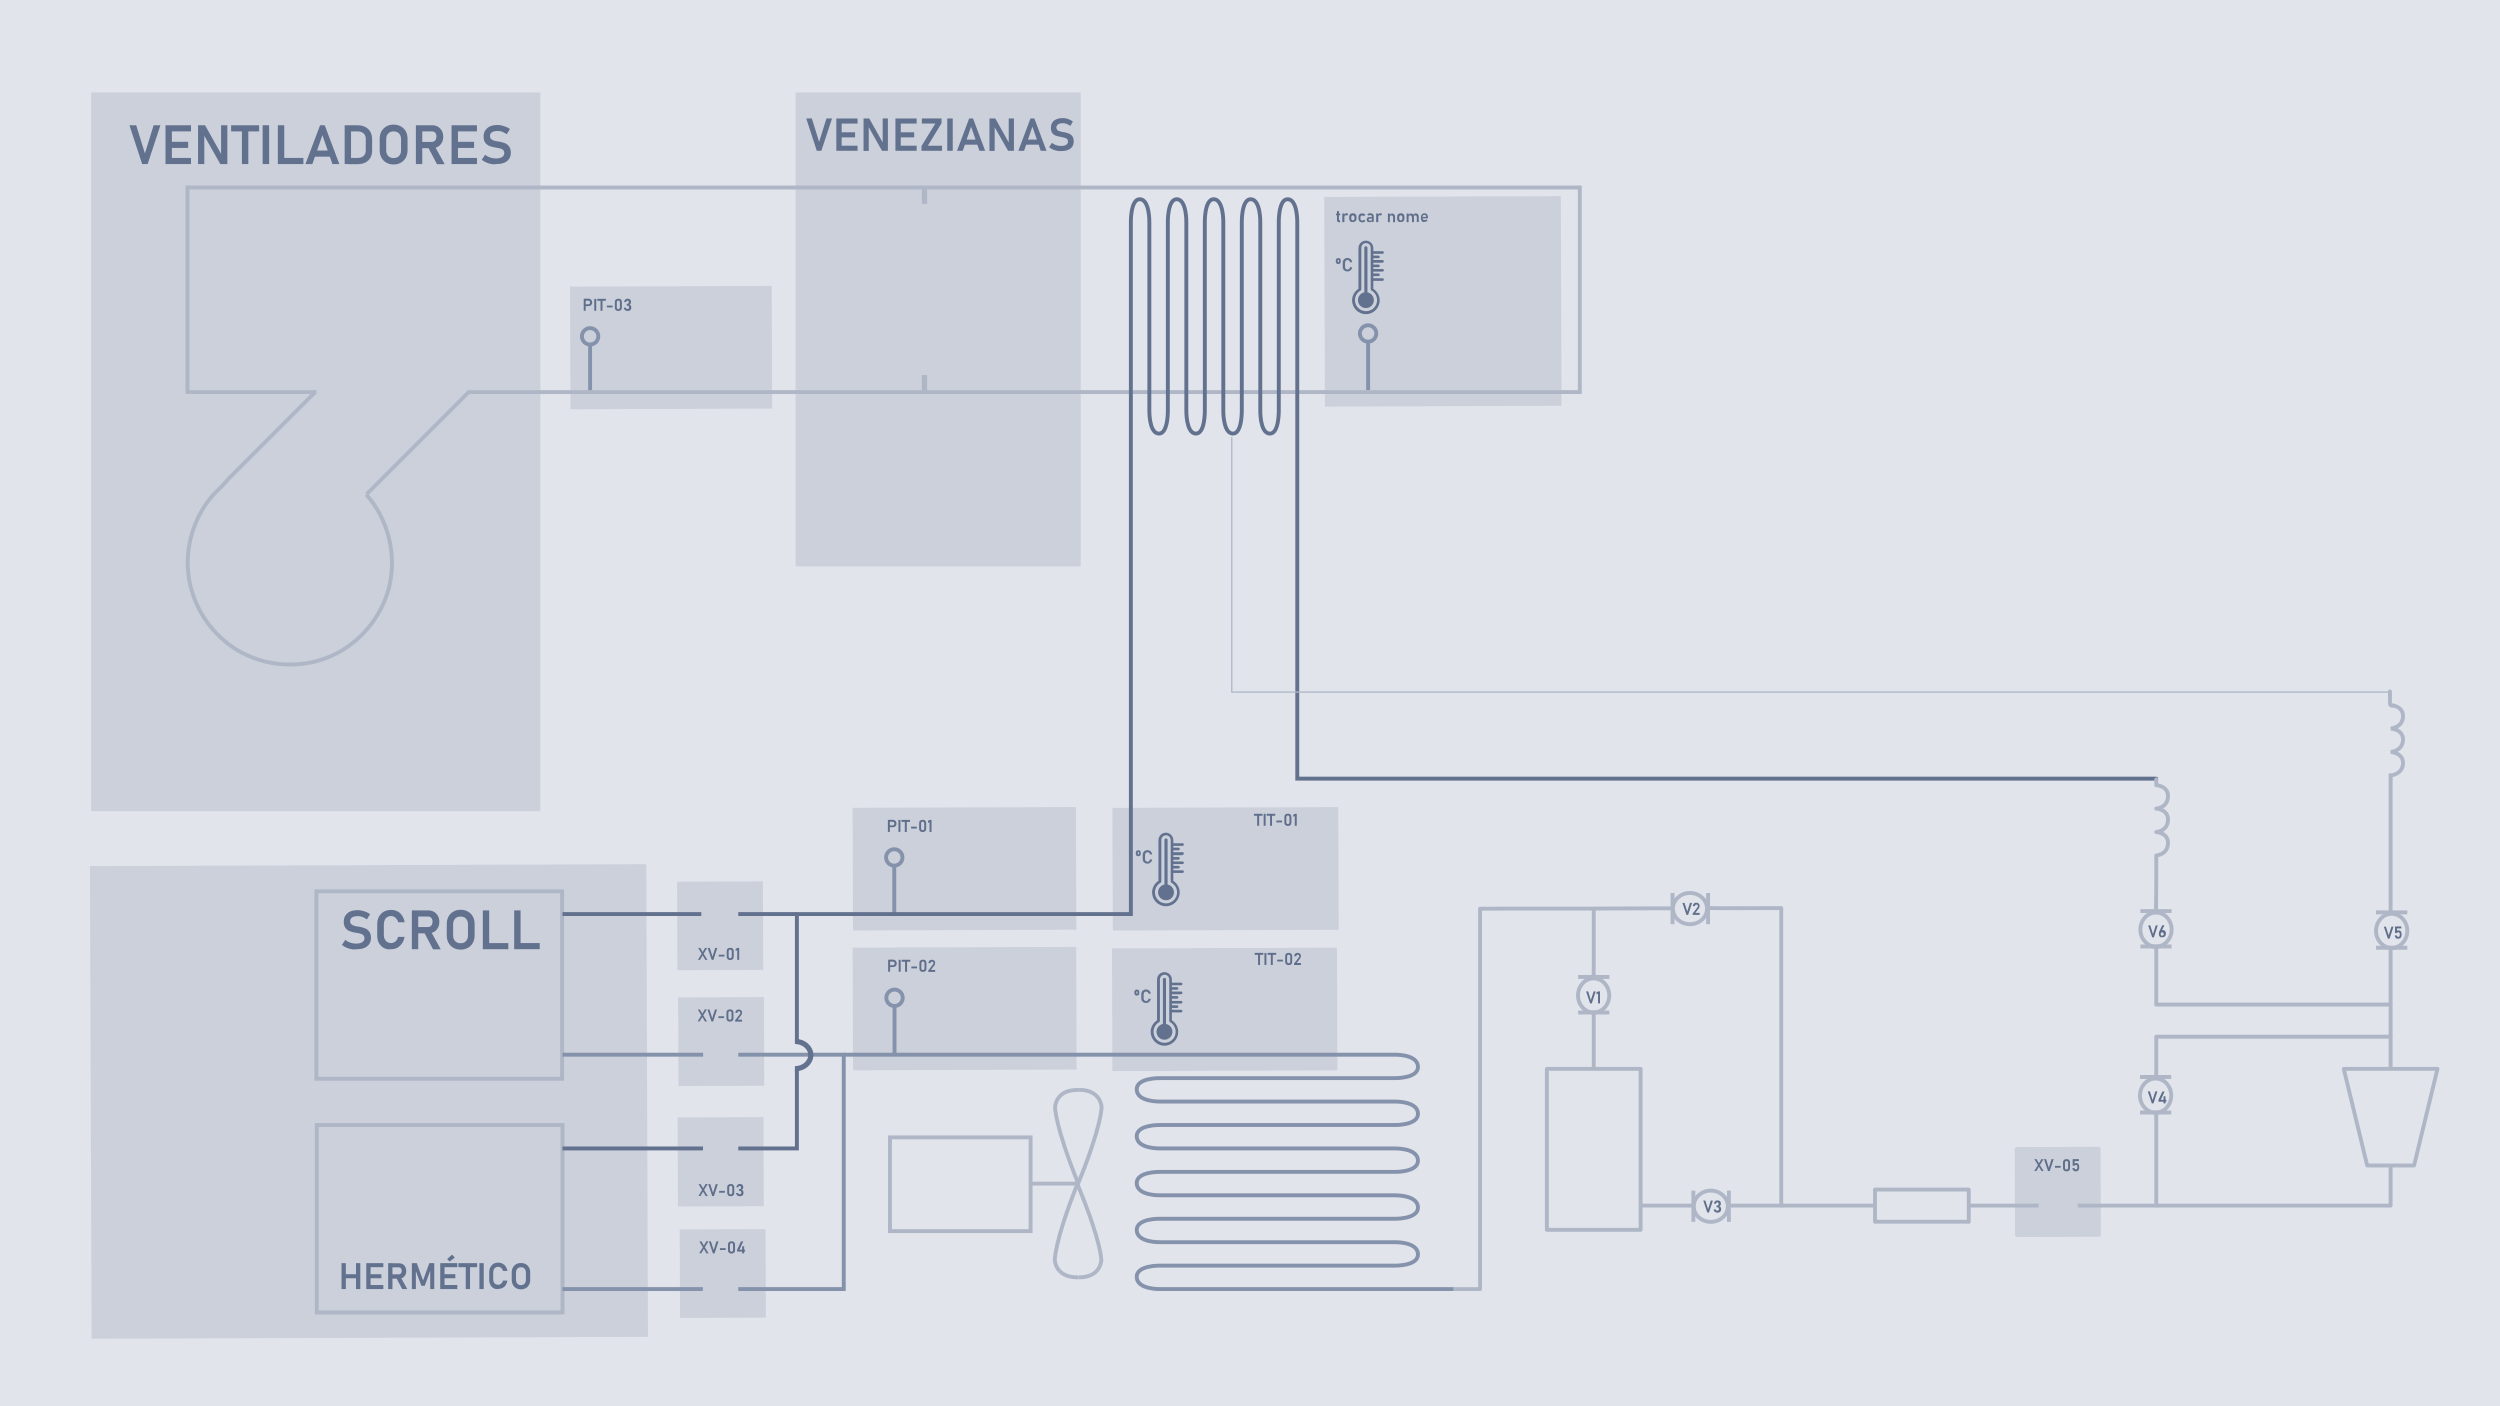 <?xml version="1.0" encoding="utf-8"?>
<!-- Generator: Adobe Illustrator 27.1.1, SVG Export Plug-In . SVG Version: 6.00 Build 0)  -->
<svg version="1.1" xmlns="http://www.w3.org/2000/svg" xmlns:xlink="http://www.w3.org/1999/xlink" x="0px" y="0px"
	 viewBox="0 0 1920 1080" style="enable-background:new 0 0 1920 1080;" xml:space="preserve">
<style type="text/css">
	.st0{fill:#E1E4EB;stroke:#E1E4EB;stroke-width:3;stroke-miterlimit:10;}
	.st1{fill:#CBD0DB;stroke:#CBD0DB;stroke-width:3;stroke-linejoin:round;stroke-miterlimit:10;}
	.st2{fill:#5F6E8A;}
	.st3{fill:#CBD0DB;stroke:#CBD0DB;stroke-width:3;stroke-miterlimit:10;}
	.st4{fill:none;stroke:#AFB7C7;stroke-width:3;stroke-miterlimit:10;}
	.st5{fill:#62718E;}
	.st6{fill:none;stroke:#8592AB;stroke-width:3;stroke-miterlimit:10;}
	.st7{fill:none;stroke:#AFB7C7;stroke-width:3;stroke-linejoin:round;stroke-miterlimit:10;}
	.st8{fill:none;stroke:#AFB7C7;stroke-width:4;stroke-miterlimit:10;}
	.st9{fill:none;stroke:#62718E;stroke-width:4;stroke-miterlimit:10;}
	.st10{fill:none;stroke:#62718E;stroke-width:3;stroke-linecap:round;stroke-miterlimit:10;}
	.st11{fill:none;stroke:#62718E;stroke-width:3;stroke-miterlimit:10;}
	.st12{fill:none;stroke:#AFB7C7;stroke-width:3;stroke-linecap:round;stroke-miterlimit:10;}
	.st13{fill:none;stroke:#AFB7C7;stroke-linecap:round;stroke-miterlimit:10;}
	.st14{fill:none;stroke:#AFB7C7;stroke-width:3;stroke-linecap:round;stroke-linejoin:round;stroke-miterlimit:10;}
</style>
<g id="Camada_1">
	<rect x="-0.5" y="-0.5" class="st0" width="1920" height="1080"/>
</g>
<g id="área_valves">
	
		<rect x="1547.3" y="884" transform="matrix(3.474497e-03 1 -1 3.474497e-03 2490.331 -668.135)" class="st1" width="66.1" height="62.9"/>
	<g>
		<g>
			<path class="st2" d="M1565.6,894l2.2-3.8h1.6l-3.1,5.1l-2.4,4.1h-1.6L1565.6,894z M1565.6,895.5l-0.2-0.3l-3-5h1.6l2.1,3.6
				l0.2,0.4l3.2,5.2h-1.6L1565.6,895.5z"/>
			<path class="st2" d="M1569.8,890.2h1.6l2.1,6.7l2.1-6.7h1.6l-3,9.2h-1.3L1569.8,890.2z"/>
			<path class="st2" d="M1582.6,895.4v1.4h-4.4v-1.4H1582.6z"/>
			<path class="st2" d="M1585.1,898.9c-0.5-0.5-0.7-1.1-0.7-1.9v-4.2c0-0.8,0.2-1.5,0.7-1.9c0.5-0.5,1.1-0.7,2-0.7
				c0.9,0,1.5,0.2,2,0.7s0.7,1.1,0.7,1.9v4.2c0,0.8-0.2,1.5-0.7,1.9c-0.5,0.5-1.1,0.7-2,0.7C1586.2,899.6,1585.6,899.3,1585.1,898.9
				z M1588,897.7c0.2-0.2,0.3-0.6,0.3-1V893c0-0.4-0.1-0.8-0.3-1s-0.5-0.4-0.9-0.4s-0.7,0.1-0.9,0.4s-0.3,0.6-0.3,1v3.8
				c0,0.4,0.1,0.8,0.3,1s0.5,0.4,0.9,0.4S1587.8,898,1588,897.7z"/>
			<path class="st2" d="M1592.9,899.3c-0.4-0.2-0.7-0.5-0.9-0.9c-0.2-0.4-0.4-0.8-0.4-1.4v0h1.5v0c0,0.3,0.2,0.6,0.4,0.8
				c0.2,0.2,0.5,0.3,0.8,0.3c0.4,0,0.6-0.1,0.8-0.4c0.2-0.2,0.3-0.6,0.3-1V896c0-0.4-0.1-0.8-0.3-1c-0.2-0.2-0.5-0.4-0.8-0.4
				c-0.2,0-0.5,0.1-0.6,0.2c-0.2,0.1-0.3,0.3-0.5,0.5h-1.4v-5.1h4.8v1.5h-3.3v1.9c0.1-0.1,0.3-0.2,0.5-0.3c0.2-0.1,0.4-0.1,0.6-0.1
				c0.5,0,0.9,0.1,1.3,0.3c0.4,0.2,0.6,0.5,0.8,1c0.2,0.4,0.3,0.9,0.3,1.5v0.8c0,0.6-0.1,1.1-0.3,1.5c-0.2,0.4-0.5,0.7-0.9,1
				c-0.4,0.2-0.9,0.3-1.4,0.3C1593.7,899.6,1593.3,899.5,1592.9,899.3z"/>
		</g>
	</g>
	
		<rect x="520.8" y="860.7" transform="matrix(3.474498e-03 1 -1 3.474498e-03 1443.718 335.65)" class="st3" width="65.4" height="62.9"/>
	<g>
		<g>
			<path class="st2" d="M539.7,913.1l2.2-3.8h1.6l-3.1,5.1l-2.4,4.1h-1.6L539.7,913.1z M539.7,914.7l-0.2-0.3l-3-5h1.6l2.1,3.6
				l0.2,0.4l3.2,5.2H542L539.7,914.7z"/>
			<path class="st2" d="M543.9,909.4h1.6l2.1,6.7l2.1-6.7h1.6l-3,9.2h-1.3L543.9,909.4z"/>
			<path class="st2" d="M556.7,914.6v1.4h-4.4v-1.4H556.7z"/>
			<path class="st2" d="M559.2,918c-0.5-0.5-0.7-1.1-0.7-1.9v-4.2c0-0.8,0.2-1.5,0.7-1.9s1.1-0.7,2-0.7c0.9,0,1.5,0.2,2,0.7
				c0.5,0.5,0.7,1.1,0.7,1.9v4.2c0,0.8-0.2,1.5-0.7,1.9s-1.1,0.7-2,0.7C560.3,918.7,559.6,918.5,559.2,918z M562.1,916.9
				c0.2-0.2,0.3-0.6,0.3-1v-3.8c0-0.4-0.1-0.8-0.3-1s-0.5-0.4-0.9-0.4s-0.7,0.1-0.9,0.4s-0.3,0.6-0.3,1v3.8c0,0.4,0.1,0.8,0.3,1
				s0.5,0.4,0.9,0.4S561.9,917.1,562.1,916.9z"/>
			<path class="st2" d="M566.7,918.4c-0.4-0.2-0.7-0.5-1-0.9c-0.2-0.4-0.4-0.8-0.4-1.3h1.6c0,0.2,0.1,0.4,0.2,0.6s0.2,0.3,0.4,0.3
				s0.4,0.1,0.6,0.1c0.4,0,0.7-0.1,0.9-0.3s0.3-0.5,0.3-0.9v-0.2c0-0.4-0.1-0.7-0.3-0.9c-0.2-0.2-0.4-0.3-0.8-0.3h-0.7v-1.4h0.7
				c0.3,0,0.5-0.1,0.7-0.3c0.2-0.2,0.2-0.5,0.2-0.8v-0.2c0-0.3-0.1-0.6-0.3-0.8c-0.2-0.2-0.4-0.3-0.7-0.3c-0.2,0-0.4,0-0.5,0.1
				c-0.1,0.1-0.3,0.2-0.4,0.4s-0.2,0.4-0.2,0.6h-1.5c0.1-0.5,0.2-1,0.5-1.4c0.2-0.4,0.6-0.7,0.9-0.9c0.4-0.2,0.8-0.3,1.3-0.3
				c0.8,0,1.4,0.2,1.9,0.6c0.4,0.4,0.7,1,0.7,1.8v0.2c0,0.4-0.1,0.8-0.3,1.2s-0.6,0.6-1,0.7c0.5,0.1,0.8,0.3,1.1,0.7
				c0.3,0.4,0.4,0.9,0.4,1.4v0.2c0,0.5-0.1,1-0.3,1.4c-0.2,0.4-0.5,0.7-0.9,0.9s-0.9,0.3-1.4,0.3
				C567.6,918.7,567.1,918.6,566.7,918.4z"/>
		</g>
	</g>
	
		<rect x="520.6" y="679.6" transform="matrix(3.474498e-03 1 -1 3.474498e-03 1262.194 155.464)" class="st3" width="65" height="62.9"/>
	
		<rect x="521.3" y="768.5" transform="matrix(3.474498e-03 1 -1 3.474498e-03 1351.916 243.287)" class="st3" width="65.1" height="62.9"/>
	<g>
		<g>
			<path class="st2" d="M539.1,779l2.2-3.8h1.6l-3.1,5.1l-2.4,4.1h-1.6L539.1,779z M539.1,780.6l-0.2-0.3l-3-5h1.6l2.1,3.6l0.2,0.4
				l3.2,5.2h-1.6L539.1,780.6z"/>
			<path class="st2" d="M543.3,775.3h1.6l2.1,6.7l2.1-6.7h1.6l-3,9.2h-1.3L543.3,775.3z"/>
			<path class="st2" d="M556.1,780.5v1.4h-4.4v-1.4H556.1z"/>
			<path class="st2" d="M558.6,783.9c-0.5-0.5-0.7-1.1-0.7-1.9v-4.2c0-0.8,0.2-1.5,0.7-1.9s1.1-0.7,2-0.7c0.9,0,1.5,0.2,2,0.7
				c0.5,0.5,0.7,1.1,0.7,1.9v4.2c0,0.8-0.2,1.5-0.7,1.9s-1.1,0.7-2,0.7C559.7,784.6,559,784.4,558.6,783.9z M561.5,782.8
				c0.2-0.2,0.3-0.6,0.3-1V778c0-0.4-0.1-0.8-0.3-1s-0.5-0.4-0.9-0.4s-0.7,0.1-0.9,0.4s-0.3,0.6-0.3,1v3.8c0,0.4,0.1,0.8,0.3,1
				s0.5,0.4,0.9,0.4S561.3,783,561.5,782.8z"/>
			<path class="st2" d="M564.9,783.2l3.2-4.2c0.2-0.2,0.3-0.4,0.4-0.7c0.1-0.2,0.1-0.4,0.1-0.6v0c0-0.3-0.1-0.5-0.3-0.7
				c-0.2-0.2-0.5-0.3-0.8-0.3c-0.3,0-0.6,0.1-0.8,0.3c-0.2,0.2-0.3,0.5-0.4,0.9v0h-1.6v0c0.1-0.6,0.2-1,0.4-1.4s0.6-0.7,0.9-0.9
				s0.8-0.3,1.3-0.3c0.6,0,1,0.1,1.4,0.3s0.7,0.5,0.9,0.8c0.2,0.4,0.3,0.8,0.3,1.3v0c0,0.4-0.1,0.8-0.2,1.1
				c-0.1,0.4-0.3,0.7-0.6,1.1l-2.5,3.2h3.3v1.5h-5.3V783.2z"/>
		</g>
	</g>
	
		<rect x="522.6" y="946.5" transform="matrix(3.474499e-03 1 -1 3.474499e-03 1531.121 419.553)" class="st3" width="65" height="62.9"/>
	<g>
		<g>
			<path class="st2" d="M539.3,731.8l2.2-3.8h1.6l-3.1,5.1l-2.4,4.1h-1.6L539.3,731.8z M539.4,733.3l-0.2-0.3l-3-5h1.6l2.1,3.6
				l0.2,0.4l3.2,5.2h-1.6L539.4,733.3z"/>
			<path class="st2" d="M543.5,728h1.6l2.1,6.7l2.1-6.7h1.6l-3,9.2h-1.3L543.5,728z"/>
			<path class="st2" d="M556.4,733.2v1.4H552v-1.4H556.4z"/>
			<path class="st2" d="M558.8,736.6c-0.5-0.5-0.7-1.1-0.7-1.9v-4.2c0-0.8,0.2-1.5,0.7-1.9s1.1-0.7,2-0.7c0.9,0,1.5,0.2,2,0.7
				c0.5,0.5,0.7,1.1,0.7,1.9v4.2c0,0.8-0.2,1.5-0.7,1.9s-1.1,0.7-2,0.7C559.9,737.3,559.3,737.1,558.8,736.6z M561.7,735.5
				c0.2-0.2,0.3-0.6,0.3-1v-3.8c0-0.4-0.1-0.8-0.3-1s-0.5-0.4-0.9-0.4s-0.7,0.1-0.9,0.4s-0.3,0.6-0.3,1v3.8c0,0.4,0.1,0.8,0.3,1
				s0.5,0.4,0.9,0.4S561.5,735.8,561.7,735.5z"/>
			<path class="st2" d="M567.7,737.2h-1.5v-7.5l-1.2,0.6v-1.6l1.3-0.7h1.4V737.2z"/>
		</g>
	</g>
	<g>
		<g>
			<path class="st2" d="M540.3,957.1l2.2-3.8h1.6l-3.1,5.1l-2.4,4.1H537L540.3,957.1z M540.3,958.7l-0.2-0.3l-3-5h1.6l2.1,3.6
				l0.2,0.4l3.2,5.2h-1.6L540.3,958.7z"/>
			<path class="st2" d="M544.4,953.4h1.6l2.1,6.7l2.1-6.7h1.6l-3,9.2h-1.3L544.4,953.4z"/>
			<path class="st2" d="M557.3,958.6v1.4h-4.4v-1.4H557.3z"/>
			<path class="st2" d="M559.8,962c-0.5-0.5-0.7-1.1-0.7-1.9v-4.2c0-0.8,0.2-1.5,0.7-1.9s1.1-0.7,2-0.7c0.9,0,1.5,0.2,2,0.7
				c0.5,0.5,0.7,1.1,0.7,1.9v4.2c0,0.8-0.2,1.5-0.7,1.9s-1.1,0.7-2,0.7C560.9,962.7,560.2,962.5,559.8,962z M562.7,960.9
				c0.2-0.2,0.3-0.6,0.3-1v-3.8c0-0.4-0.1-0.8-0.3-1s-0.5-0.4-0.9-0.4s-0.7,0.1-0.9,0.4s-0.3,0.6-0.3,1v3.8c0,0.4,0.1,0.8,0.3,1
				s0.5,0.4,0.9,0.4S562.5,961.1,562.7,960.9z"/>
			<path class="st2" d="M566.1,959.8l3-6.4h1.7l-2.9,6.4h4.3v1.4h-6.1V959.8z M570,957.2h1.5v5.4H570V957.2z"/>
		</g>
	</g>
</g>
<g id="area_cprss">
	
		<rect x="103.3" y="633.8" transform="matrix(3.474467e-03 1 -1 3.474467e-03 1128.321 559.685)" class="st3" width="360" height="424.3"/>
</g>
<g id="Compressores">
	<rect x="243" y="684.5" class="st4" width="188.7" height="144"/>
	<rect x="243.3" y="864" class="st4" width="188.7" height="144"/>
</g>
<g id="Rep_CPRSS">
	<path class="st4" d="M827.5,909.5c18.7,45.1,18.3,58.4,18.3,58.4s-0.4,13.4-17.6,13.1"/>
	<path class="st4" d="M827.5,909.2c-18.1,45.4-17.4,58.8-17.4,58.8s0.6,13.4,18.1,13"/>
	<path class="st4" d="M828,908.8c-18.2-45.3-17.7-58.7-17.7-58.7s0.5-13.4,17.7-13"/>
	<path class="st4" d="M792,909h36c18.5-45.4,18-58.9,18-58.9s-0.5-13.5-18-13.1"/>
	<rect x="683.5" y="873.5" class="st4" width="108" height="72"/>
</g>
<g id="Area_flap">
	<rect x="612.5" y="72.5" class="st3" width="216" height="361"/>
	<g>
		<g>
			<path class="st5" d="M619.2,91h4.3l5.6,18l5.6-18h4.3l-8.2,24.8h-3.5L619.2,91z"/>
			<path class="st5" d="M642.3,91h4.1v24.8h-4.1V91z M644,91h14.6v3.9H644V91z M644,101.6h12.7v3.9H644V101.6z M644,111.9h14.6v3.9
				H644V111.9z"/>
			<path class="st5" d="M663.2,91h4.4l10.7,19.1l-0.4,0.4V91h4v24.8h-4.5L666.8,97l0.4-0.4v19.3h-4V91z"/>
			<path class="st5" d="M687.7,91h4.1v24.8h-4.1V91z M689.4,91H704v3.9h-14.6V91z M689.4,101.6h12.7v3.9h-12.7V101.6z M689.4,111.9
				H704v3.9h-14.6V111.9z"/>
			<path class="st5" d="M723.1,94.6l-10.5,17.3h10.9v3.9h-15.8v-3.6l10.6-17.3h-10.3V91h15.1V94.6z"/>
			<path class="st5" d="M731.7,115.8h-4.2V91h4.2V115.8z"/>
			<path class="st5" d="M744.3,91h3l9.3,24.8h-4.4l-6.4-18.5l-6.4,18.5h-4.4L744.3,91z M739.3,107.2h13.1v3.9h-13.1V107.2z"/>
			<path class="st5" d="M760,91h4.4l10.7,19.1l-0.4,0.4V91h4v24.8h-4.5L763.5,97l0.4-0.4v19.3h-4V91z"/>
			<path class="st5" d="M791.4,91h3l9.3,24.8h-4.4l-6.4-18.5l-6.4,18.5h-4.4L791.4,91z M786.5,107.2h13.1v3.9h-13.1V107.2z"/>
			<path class="st5" d="M811.4,115.7c-1.1-0.2-2.1-0.6-3.1-1c-1-0.5-1.8-1-2.6-1.7l2.2-3.3c1,0.8,2,1.4,3.2,1.8
				c1.2,0.4,2.5,0.6,3.8,0.6c1.7,0,3-0.3,3.9-0.9c0.9-0.6,1.4-1.4,1.4-2.5v0c0-0.8-0.2-1.4-0.6-1.8c-0.4-0.4-0.9-0.8-1.6-1
				c-0.7-0.2-1.5-0.4-2.5-0.6c0,0-0.1,0-0.1,0s-0.1,0-0.1,0l-0.3-0.1c-1.7-0.3-3-0.6-4.1-1c-1.1-0.4-2-1-2.7-2
				c-0.8-1-1.1-2.3-1.1-4.1v0c0-1.6,0.4-2.9,1.1-4c0.7-1.1,1.7-2,3.1-2.5c1.3-0.6,3-0.9,4.9-0.9c0.9,0,1.8,0.1,2.7,0.3
				s1.8,0.5,2.6,0.9c0.9,0.4,1.7,0.9,2.5,1.4l-2,3.4c-1-0.7-1.9-1.2-2.9-1.6c-1-0.4-2-0.5-2.9-0.5c-1.6,0-2.8,0.3-3.6,0.9
				s-1.3,1.4-1.3,2.4v0c0,0.8,0.2,1.4,0.7,1.9c0.4,0.5,1,0.8,1.7,1c0.7,0.2,1.6,0.4,2.8,0.7c0,0,0.1,0,0.1,0s0.1,0,0.1,0
				c0.1,0,0.1,0,0.2,0c0.1,0,0.1,0,0.2,0c1.5,0.3,2.8,0.7,3.9,1.1c1,0.4,1.9,1.1,2.6,2.1c0.7,1,1,2.3,1,3.9v0c0,1.5-0.4,2.9-1.1,4
				c-0.7,1.1-1.8,1.9-3.2,2.5c-1.4,0.6-3.1,0.9-5,0.9C813.6,116.1,812.5,116,811.4,115.7z"/>
		</g>
	</g>
</g>
<g id="Ventiladores">
	<rect x="71.5" y="72.5" class="st3" width="342" height="549"/>
</g>
<g id="tubo">
	
		<rect x="1029.1" y="142.1" transform="matrix(3.474513e-03 1 -1 3.474513e-03 1335.72 -877.46)" class="st3" width="158" height="178.7"/>
	<line class="st6" x1="1050.7" y1="262.1" x2="1050.7" y2="299.8"/>
	<circle class="st6" cx="1050.7" cy="256.1" r="6.3"/>
	<g>
		<g>
			<path class="st2" d="M1026.1,164h3.1v1.3h-3.1V164z M1027.2,170.2c-0.3-0.3-0.4-0.7-0.4-1.3v-6.8h1.5v6.6c0,0.2,0,0.3,0.1,0.4
				s0.2,0.1,0.3,0.1h0.5v1.5h-0.8C1027.8,170.6,1027.4,170.5,1027.2,170.2z"/>
			<path class="st2" d="M1030.9,164h1.6v6.6h-1.6V164z M1034.2,165.4c-0.1-0.1-0.3-0.1-0.5-0.1c-0.4,0-0.7,0.1-0.9,0.3
				c-0.2,0.2-0.3,0.5-0.3,0.9l-0.1-1.5c0.2-0.4,0.4-0.7,0.7-0.9s0.6-0.3,1-0.3c0.3,0,0.5,0,0.8,0.1c0.2,0.1,0.4,0.2,0.6,0.4
				l-0.9,1.3C1034.4,165.6,1034.3,165.5,1034.2,165.4z"/>
			<path class="st2" d="M1037.5,170.3c-0.4-0.2-0.7-0.6-1-1s-0.3-0.9-0.3-1.6v-1.1c0-0.6,0.1-1.1,0.3-1.5c0.2-0.4,0.5-0.7,1-1
				c0.4-0.2,0.9-0.3,1.5-0.3s1.1,0.1,1.5,0.3c0.4,0.2,0.7,0.5,1,1c0.2,0.4,0.3,0.9,0.3,1.5v1.1c0,0.6-0.1,1.1-0.3,1.5
				c-0.2,0.4-0.5,0.8-1,1c-0.4,0.2-0.9,0.3-1.5,0.3S1037.9,170.6,1037.5,170.3z M1039.9,168.9c0.2-0.2,0.3-0.6,0.3-1v-1.1
				c0-0.4-0.1-0.8-0.3-1c-0.2-0.2-0.5-0.4-0.9-0.4c-0.4,0-0.7,0.1-0.9,0.4c-0.2,0.2-0.3,0.6-0.3,1v1.1c0,0.4,0.1,0.8,0.3,1
				c0.2,0.2,0.5,0.4,0.9,0.4C1039.4,169.2,1039.7,169.1,1039.9,168.9z"/>
			<path class="st2" d="M1044.6,170.3c-0.4-0.2-0.8-0.6-1-1s-0.3-1-0.3-1.6v-0.9c0-0.6,0.1-1.1,0.3-1.6c0.2-0.4,0.6-0.8,1-1
				c0.4-0.2,1-0.3,1.6-0.3c0.4,0,0.7,0,1,0.1c0.3,0.1,0.6,0.2,0.8,0.4c0.2,0.2,0.5,0.3,0.6,0.6l-1,1c-0.2-0.2-0.4-0.3-0.6-0.4
				c-0.2-0.1-0.5-0.1-0.7-0.1c-0.5,0-0.8,0.1-1.1,0.4c-0.3,0.3-0.4,0.6-0.4,1.1v0.9c0,0.5,0.1,0.9,0.4,1.1c0.3,0.3,0.6,0.4,1.1,0.4
				c0.3,0,0.5-0.1,0.7-0.2c0.2-0.1,0.4-0.3,0.6-0.5l1,1c-0.2,0.2-0.4,0.4-0.6,0.6c-0.2,0.2-0.5,0.3-0.8,0.4c-0.3,0.1-0.6,0.1-1,0.1
				C1045.6,170.7,1045.1,170.6,1044.6,170.3z"/>
			<path class="st2" d="M1050.2,170.2c-0.4-0.3-0.6-0.8-0.6-1.5c0-0.7,0.2-1.1,0.6-1.5c0.4-0.3,1-0.5,1.7-0.5h1.8l0.1,1.2h-1.8
				c-0.3,0-0.5,0.1-0.7,0.2c-0.1,0.1-0.2,0.3-0.2,0.6c0,0.3,0.1,0.5,0.3,0.6c0.2,0.1,0.5,0.2,0.9,0.2c0.5,0,0.8-0.1,1.1-0.2
				c0.2-0.1,0.4-0.3,0.4-0.5l0.1,0.9c-0.1,0.2-0.2,0.4-0.4,0.5c-0.2,0.1-0.4,0.2-0.7,0.3c-0.3,0.1-0.5,0.1-0.8,0.1
				C1051.2,170.7,1050.6,170.5,1050.2,170.2z M1053.6,166.4c0-0.4-0.1-0.7-0.3-0.9s-0.5-0.3-0.9-0.3c-0.3,0-0.5,0-0.7,0.1
				c-0.2,0.1-0.5,0.2-0.7,0.3l-1-0.9c0.3-0.3,0.6-0.5,1-0.7s0.9-0.2,1.4-0.2c0.6,0,1,0.1,1.4,0.3c0.4,0.2,0.7,0.5,0.9,0.8
				c0.2,0.4,0.3,0.8,0.3,1.3v4.2h-1.4V166.4z"/>
			<path class="st2" d="M1056.9,164h1.6v6.6h-1.6V164z M1060.2,165.4c-0.1-0.1-0.3-0.1-0.5-0.1c-0.4,0-0.7,0.1-0.9,0.3
				c-0.2,0.2-0.3,0.5-0.3,0.9l-0.1-1.5c0.2-0.4,0.4-0.7,0.7-0.9s0.6-0.3,1-0.3c0.3,0,0.5,0,0.8,0.1c0.2,0.1,0.4,0.2,0.6,0.4
				l-0.9,1.3C1060.5,165.6,1060.3,165.5,1060.2,165.4z"/>
			<path class="st2" d="M1065.9,164h1.5v6.6h-1.5V164z M1069.8,166.6c0-0.4-0.1-0.7-0.3-0.9c-0.2-0.2-0.5-0.3-0.9-0.3
				c-0.4,0-0.7,0.1-0.9,0.3s-0.3,0.5-0.3,0.9l-0.1-1.4c0.2-0.4,0.5-0.7,0.8-0.9c0.3-0.2,0.7-0.3,1.1-0.3c0.7,0,1.2,0.2,1.6,0.7
				c0.4,0.5,0.6,1.1,0.6,2v4h-1.5V166.6z"/>
			<path class="st2" d="M1074.3,170.3c-0.4-0.2-0.7-0.6-1-1s-0.3-0.9-0.3-1.6v-1.1c0-0.6,0.1-1.1,0.3-1.5c0.2-0.4,0.5-0.7,1-1
				c0.4-0.2,0.9-0.3,1.5-0.3s1.1,0.1,1.5,0.3c0.4,0.2,0.7,0.5,1,1c0.2,0.4,0.3,0.9,0.3,1.5v1.1c0,0.6-0.1,1.1-0.3,1.5
				c-0.2,0.4-0.5,0.8-1,1c-0.4,0.2-0.9,0.3-1.5,0.3S1074.7,170.6,1074.3,170.3z M1076.7,168.9c0.2-0.2,0.3-0.6,0.3-1v-1.1
				c0-0.4-0.1-0.8-0.3-1c-0.2-0.2-0.5-0.4-0.9-0.4c-0.4,0-0.7,0.1-0.9,0.4c-0.2,0.2-0.3,0.6-0.3,1v1.1c0,0.4,0.1,0.8,0.3,1
				c0.2,0.2,0.5,0.4,0.9,0.4C1076.2,169.2,1076.5,169.1,1076.7,168.9z"/>
			<path class="st2" d="M1080.3,164h1.5v6.6h-1.5V164z M1084.2,166.7c0-0.4-0.1-0.8-0.3-1c-0.2-0.2-0.5-0.3-0.9-0.3
				c-0.4,0-0.7,0.1-0.9,0.3s-0.3,0.5-0.3,0.9l-0.1-1.4c0.2-0.4,0.5-0.7,0.8-0.9c0.3-0.2,0.7-0.3,1.1-0.3c0.5,0,0.9,0.1,1.2,0.3
				s0.6,0.5,0.8,0.9c0.2,0.4,0.3,0.9,0.3,1.5v3.9h-1.5V166.7z M1088.1,166.7c0-0.4-0.1-0.8-0.3-1c-0.2-0.2-0.5-0.3-0.9-0.3
				c-0.4,0-0.7,0.1-0.9,0.3c-0.2,0.2-0.3,0.5-0.3,0.9l-0.3-1.4c0.2-0.4,0.5-0.8,0.8-1c0.3-0.2,0.7-0.3,1.1-0.3
				c0.5,0,0.9,0.1,1.2,0.3c0.3,0.2,0.6,0.5,0.8,0.9c0.2,0.4,0.3,0.9,0.3,1.5v3.9h-1.5V166.7z"/>
			<path class="st2" d="M1092.6,170.3c-0.4-0.2-0.8-0.6-1-1c-0.2-0.4-0.3-1-0.3-1.6V167c0-0.7,0.1-1.2,0.3-1.7
				c0.2-0.5,0.5-0.8,1-1.1c0.4-0.2,0.9-0.4,1.5-0.4c0.6,0,1,0.1,1.4,0.4c0.4,0.3,0.7,0.7,0.9,1.2c0.2,0.5,0.3,1.2,0.3,1.9v0.4h-4.5
				v-1.1h3.1l0-0.1c0-0.5-0.2-0.8-0.4-1.1s-0.5-0.4-0.9-0.4c-0.5,0-0.8,0.1-1.1,0.4c-0.2,0.3-0.4,0.7-0.4,1.2v0.8
				c0,0.5,0.1,0.9,0.4,1.2c0.3,0.3,0.7,0.4,1.1,0.4c0.2,0,0.5,0,0.7-0.1c0.2-0.1,0.5-0.2,0.7-0.4l1,0.9c-0.3,0.3-0.7,0.6-1.1,0.7
				c-0.4,0.2-0.8,0.3-1.3,0.3C1093.5,170.7,1093,170.6,1092.6,170.3z"/>
		</g>
	</g>
	
		<rect x="469.7" y="191" transform="matrix(3.474518e-03 1 -1 3.474518e-03 780.556 -249.272)" class="st3" width="91.2" height="151.9"/>
	<line class="st6" x1="453.2" y1="264.2" x2="453.2" y2="302"/>
	<circle class="st6" cx="453.2" cy="258.3" r="6.3"/>
	<g>
		<g>
			<path class="st2" d="M448.3,229.5h1.5v9.2h-1.5V229.5z M449,233.7h3c0.2,0,0.5-0.1,0.6-0.2c0.2-0.1,0.3-0.3,0.4-0.5
				c0.1-0.2,0.2-0.4,0.2-0.7c0-0.3-0.1-0.5-0.2-0.7s-0.2-0.4-0.4-0.5s-0.4-0.2-0.6-0.2h-3v-1.5h2.9c0.6,0,1.1,0.1,1.5,0.4
				c0.4,0.2,0.8,0.6,1,1s0.4,0.9,0.4,1.5s-0.1,1.1-0.4,1.5c-0.2,0.4-0.6,0.8-1,1c-0.4,0.2-0.9,0.3-1.5,0.3H449V233.7z"/>
			<path class="st2" d="M457.9,238.7h-1.5v-9.2h1.5V238.7z"/>
			<path class="st2" d="M458.7,229.5h6.6v1.5h-6.6V229.5z M461.2,230.2h1.5v8.5h-1.5V230.2z"/>
			<path class="st2" d="M470.5,234.7v1.4h-4.4v-1.4H470.5z"/>
			<path class="st2" d="M472.9,238.1c-0.5-0.5-0.7-1.1-0.7-1.9V232c0-0.8,0.2-1.5,0.7-1.9s1.1-0.7,2-0.7c0.9,0,1.5,0.2,2,0.7
				c0.5,0.5,0.7,1.1,0.7,1.9v4.2c0,0.8-0.2,1.5-0.7,1.9s-1.1,0.7-2,0.7C474.1,238.8,473.4,238.6,472.9,238.1z M475.8,237
				c0.2-0.2,0.3-0.6,0.3-1v-3.8c0-0.4-0.1-0.8-0.3-1s-0.5-0.4-0.9-0.4s-0.7,0.1-0.9,0.4s-0.3,0.6-0.3,1v3.8c0,0.4,0.1,0.8,0.3,1
				s0.5,0.4,0.9,0.4S475.7,237.2,475.8,237z"/>
			<path class="st2" d="M480.5,238.5c-0.4-0.2-0.7-0.5-1-0.9c-0.2-0.4-0.4-0.8-0.4-1.3h1.6c0,0.2,0.1,0.4,0.2,0.6s0.2,0.3,0.4,0.3
				s0.4,0.1,0.6,0.1c0.4,0,0.7-0.1,0.9-0.3s0.3-0.5,0.3-0.9v-0.2c0-0.4-0.1-0.7-0.3-0.9c-0.2-0.2-0.4-0.3-0.8-0.3h-0.7v-1.4h0.7
				c0.3,0,0.5-0.1,0.7-0.3c0.2-0.2,0.2-0.5,0.2-0.8v-0.2c0-0.3-0.1-0.6-0.3-0.8c-0.2-0.2-0.4-0.3-0.7-0.3c-0.2,0-0.4,0-0.5,0.1
				c-0.1,0.1-0.3,0.2-0.4,0.4s-0.2,0.4-0.2,0.6h-1.5c0.1-0.5,0.2-1,0.5-1.4c0.2-0.4,0.6-0.7,0.9-0.9c0.4-0.2,0.8-0.3,1.3-0.3
				c0.8,0,1.4,0.2,1.9,0.6c0.4,0.4,0.7,1,0.7,1.8v0.2c0,0.4-0.1,0.8-0.3,1.2s-0.6,0.6-1,0.7c0.5,0.1,0.8,0.3,1.1,0.7
				c0.3,0.4,0.4,0.9,0.4,1.4v0.2c0,0.5-0.1,1-0.3,1.4c-0.2,0.4-0.5,0.7-0.9,0.9s-0.9,0.3-1.4,0.3
				C481.4,238.8,480.9,238.7,480.5,238.5z"/>
		</g>
	</g>
	<line class="st7" x1="1300.5" y1="938.4" x2="1300.5" y2="914.4"/>
	<line class="st7" x1="1327.8" y1="914.4" x2="1327.8" y2="938.4"/>
	<ellipse class="st7" cx="1313.9" cy="926.4" rx="13.1" ry="12"/>
	<g>
		<g>
			<path class="st2" d="M1308.1,922h1.6l2.1,6.7l2.1-6.7h1.6l-3,9.2h-1.3L1308.1,922z"/>
			<path class="st2" d="M1317.5,931c-0.4-0.2-0.7-0.5-1-0.9c-0.2-0.4-0.4-0.8-0.4-1.3h1.6c0,0.2,0.1,0.4,0.2,0.6
				c0.1,0.2,0.2,0.3,0.4,0.3c0.2,0.1,0.4,0.1,0.6,0.1c0.4,0,0.7-0.1,0.9-0.3c0.2-0.2,0.3-0.5,0.3-0.9v-0.2c0-0.4-0.1-0.7-0.3-0.9
				c-0.2-0.2-0.4-0.3-0.8-0.3h-0.7v-1.4h0.7c0.3,0,0.5-0.1,0.7-0.3c0.2-0.2,0.2-0.5,0.2-0.8v-0.2c0-0.3-0.1-0.6-0.3-0.8
				c-0.2-0.2-0.4-0.3-0.7-0.3c-0.2,0-0.4,0-0.5,0.1c-0.2,0.1-0.3,0.2-0.4,0.4c-0.1,0.2-0.2,0.4-0.2,0.6h-1.5c0.1-0.5,0.2-1,0.5-1.4
				c0.2-0.4,0.6-0.7,0.9-0.9c0.4-0.2,0.8-0.3,1.3-0.3c0.8,0,1.4,0.2,1.9,0.6s0.7,1,0.7,1.8v0.2c0,0.4-0.1,0.8-0.3,1.2
				c-0.2,0.3-0.6,0.6-1,0.7c0.5,0.1,0.8,0.3,1.1,0.7c0.3,0.4,0.4,0.9,0.4,1.4v0.2c0,0.5-0.1,1-0.3,1.4c-0.2,0.4-0.5,0.7-0.9,0.9
				c-0.4,0.2-0.9,0.3-1.4,0.3C1318.4,931.3,1317.9,931.2,1317.5,931z"/>
		</g>
	</g>
	<g>
		<g>
			<path class="st2" d="M1292.1,693.4h1.6l2.1,6.7l2.1-6.7h1.6l-3,9.2h-1.3L1292.1,693.4z"/>
			<path class="st2" d="M1300.3,701.2l3.2-4.2c0.2-0.2,0.3-0.4,0.4-0.7s0.1-0.4,0.1-0.6v0c0-0.3-0.1-0.5-0.3-0.7
				c-0.2-0.2-0.5-0.3-0.8-0.3c-0.3,0-0.6,0.1-0.8,0.3c-0.2,0.2-0.3,0.5-0.4,0.9v0h-1.6v0c0.1-0.6,0.2-1,0.4-1.4
				c0.2-0.4,0.6-0.7,0.9-0.9c0.4-0.2,0.8-0.3,1.3-0.3c0.6,0,1,0.1,1.4,0.3c0.4,0.2,0.7,0.5,0.9,0.8c0.2,0.4,0.3,0.8,0.3,1.3v0
				c0,0.4-0.1,0.8-0.2,1.1c-0.1,0.4-0.3,0.7-0.6,1.1l-2.5,3.2h3.3v1.5h-5.3V701.2z"/>
		</g>
	</g>
	<g>
		<g>
			<path class="st2" d="M1218.1,761.4h1.6l2.1,6.7l2.1-6.7h1.6l-3,9.2h-1.3L1218.1,761.4z"/>
			<path class="st2" d="M1228.8,770.6h-1.5v-7.5l-1.2,0.6v-1.6l1.3-0.7h1.4V770.6z"/>
		</g>
	</g>
	
		<rect x="695.2" y="690.3" transform="matrix(3.474527e-03 1 -1 3.474527e-03 1512.902 31.106)" class="st3" width="91.2" height="168.7"/>
	<g>
		<g>
			<path class="st2" d="M682.1,737.1h1.5v9.2h-1.5V737.1z M682.9,741.3h3c0.2,0,0.5-0.1,0.6-0.2c0.2-0.1,0.3-0.3,0.4-0.5
				c0.1-0.2,0.2-0.4,0.2-0.7c0-0.3-0.1-0.5-0.2-0.7s-0.2-0.4-0.4-0.5s-0.4-0.2-0.6-0.2h-3v-1.5h2.9c0.6,0,1.1,0.1,1.5,0.4
				c0.4,0.2,0.8,0.6,1,1s0.4,0.9,0.4,1.5s-0.1,1.1-0.4,1.5c-0.2,0.4-0.6,0.8-1,1c-0.4,0.2-0.9,0.3-1.5,0.3h-2.9V741.3z"/>
			<path class="st2" d="M691.7,746.3h-1.5v-9.2h1.5V746.3z"/>
			<path class="st2" d="M692.5,737.1h6.6v1.5h-6.6V737.1z M695.1,737.8h1.5v8.5h-1.5V737.8z"/>
			<path class="st2" d="M704.3,742.3v1.4h-4.4v-1.4H704.3z"/>
			<path class="st2" d="M706.8,745.7c-0.5-0.5-0.7-1.1-0.7-1.9v-4.2c0-0.8,0.2-1.5,0.7-1.9s1.1-0.7,2-0.7c0.9,0,1.5,0.2,2,0.7
				c0.5,0.5,0.7,1.1,0.7,1.9v4.2c0,0.8-0.2,1.5-0.7,1.9s-1.1,0.7-2,0.7C707.9,746.4,707.3,746.2,706.8,745.7z M709.7,744.6
				c0.2-0.2,0.3-0.6,0.3-1v-3.8c0-0.4-0.1-0.8-0.3-1s-0.5-0.4-0.9-0.4s-0.7,0.1-0.9,0.4s-0.3,0.6-0.3,1v3.8c0,0.4,0.1,0.8,0.3,1
				s0.5,0.4,0.9,0.4S709.5,744.8,709.7,744.6z"/>
			<path class="st2" d="M713.2,745l3.2-4.2c0.2-0.2,0.3-0.4,0.4-0.7c0.1-0.2,0.1-0.4,0.1-0.6v0c0-0.3-0.1-0.5-0.3-0.7
				c-0.2-0.2-0.5-0.3-0.8-0.3c-0.3,0-0.6,0.1-0.8,0.3c-0.2,0.2-0.3,0.5-0.4,0.9v0H713v0c0.1-0.6,0.2-1,0.4-1.4s0.6-0.7,0.9-0.9
				s0.8-0.3,1.3-0.3c0.6,0,1,0.1,1.4,0.3s0.7,0.5,0.9,0.8c0.2,0.4,0.3,0.8,0.3,1.3v0c0,0.4-0.1,0.8-0.2,1.1
				c-0.1,0.4-0.3,0.7-0.6,1.1l-2.5,3.2h3.3v1.5h-5.3V745z"/>
		</g>
	</g>
	
		<rect x="695.1" y="583" transform="matrix(3.474527e-03 1 -1 3.474527e-03 1405.404 -75.805)" class="st3" width="91.2" height="168.5"/>
	<line class="st8" x1="710" y1="156.6" x2="710" y2="143.5"/>
	<line class="st8" x1="710" y1="301.1" x2="710" y2="288"/>
	<g>
		<g>
			<path class="st5" d="M262.3,970.1h3.3V990h-3.3V970.1z M264.1,978.6h11.3v3.1h-11.3V978.6z M273.4,970.1h3.3V990h-3.3V970.1z"/>
			<path class="st5" d="M281.3,970.1h3.3V990h-3.3V970.1z M282.7,970.1h11.7v3.1h-11.7V970.1z M282.7,978.6h10.2v3.1h-10.2V978.6z
				 M282.7,986.9h11.7v3.1h-11.7V986.9z"/>
			<path class="st5" d="M298.1,970.1h3.3V990h-3.3V970.1z M299.4,978.7h6.8c0.5,0,0.9-0.1,1.2-0.3c0.4-0.2,0.6-0.5,0.8-1
				s0.3-0.9,0.3-1.4c0-0.5-0.1-1-0.3-1.4s-0.5-0.7-0.8-1c-0.4-0.2-0.8-0.3-1.2-0.3h-6.8v-3.1h6.9c1.1,0,2.1,0.2,3,0.7s1.5,1.2,2,2.1
				c0.5,0.9,0.7,1.9,0.7,3.1c0,1.2-0.2,2.2-0.7,3.1c-0.5,0.9-1.1,1.6-2,2.1c-0.9,0.5-1.8,0.7-2.9,0.7h-6.9V978.7z M304.2,981.2
				l3.4-0.6l5.2,9.4h-3.9L304.2,981.2z"/>
			<path class="st5" d="M329.7,970.1h3.8V990h-3.1v-15.2l0.1,0.9l-4.3,11.8h-2.6l-4.3-11.5l0.1-1.1V990h-3.1v-19.9h3.8l4.8,13.3
				L329.7,970.1z"/>
			<path class="st5" d="M338.1,970.1h3.3V990h-3.3V970.1z M339.5,970.1h11.7v3.1h-11.7V970.1z M339.5,978.6h10.2v3.1h-10.2V978.6z
				 M339.5,986.9h11.7v3.1h-11.7V986.9z M343.4,966.9l3.8-3.3l2.1,2.2l-4,3.1L343.4,966.9z"/>
			<path class="st5" d="M352.1,970.1h14.3v3.1h-14.3V970.1z M357.7,971.7h3.3V990h-3.3V971.7z"/>
			<path class="st5" d="M371.5,990h-3.3v-19.9h3.3V990z"/>
			<path class="st5" d="M379,989.3c-1.1-0.6-1.9-1.5-2.4-2.6c-0.6-1.1-0.9-2.4-0.9-4v-5.5c0-1.5,0.3-2.8,0.9-4
				c0.6-1.1,1.4-2,2.4-2.6c1.1-0.6,2.3-0.9,3.8-0.9c1.2,0,2.3,0.3,3.2,0.8s1.8,1.2,2.4,2.2s1.1,2.1,1.3,3.4h-3.4
				c-0.2-0.6-0.4-1.2-0.8-1.7s-0.8-0.8-1.3-1.1c-0.5-0.3-1-0.4-1.6-0.4c-0.8,0-1.4,0.2-2,0.5c-0.6,0.3-1,0.8-1.3,1.5
				s-0.5,1.4-0.5,2.2v5.5c0,0.9,0.2,1.6,0.5,2.2s0.7,1.1,1.3,1.4c0.6,0.3,1.2,0.5,2,0.5c0.6,0,1.1-0.1,1.6-0.4
				c0.5-0.2,0.9-0.6,1.3-1.1s0.6-1,0.8-1.7h3.4c-0.2,1.3-0.7,2.4-1.3,3.4s-1.4,1.7-2.4,2.2s-2,0.8-3.2,0.8
				C381.3,990.2,380,989.9,379,989.3z"/>
			<path class="st5" d="M396.4,989.3c-1.1-0.6-1.9-1.5-2.5-2.6c-0.6-1.1-0.9-2.4-0.9-3.8v-5.6c0-1.5,0.3-2.7,0.9-3.8
				c0.6-1.1,1.4-2,2.5-2.6c1.1-0.6,2.3-0.9,3.7-0.9c1.4,0,2.7,0.3,3.7,0.9c1.1,0.6,1.9,1.5,2.5,2.6c0.6,1.1,0.9,2.4,0.9,3.8v5.6
				c0,1.5-0.3,2.7-0.9,3.8c-0.6,1.1-1.4,2-2.5,2.6c-1.1,0.6-2.3,0.9-3.7,0.9C398.7,990.2,397.4,989.9,396.4,989.3z M402.1,986.5
				c0.6-0.3,1-0.8,1.3-1.4c0.3-0.6,0.5-1.3,0.5-2.1v-5.8c0-0.8-0.2-1.5-0.5-2.1c-0.3-0.6-0.8-1.1-1.3-1.4c-0.6-0.3-1.2-0.5-2-0.5
				c-0.7,0-1.4,0.2-2,0.5c-0.6,0.3-1,0.8-1.3,1.4c-0.3,0.6-0.5,1.3-0.5,2.1v5.8c0,0.8,0.2,1.5,0.5,2.1c0.3,0.6,0.7,1.1,1.3,1.4
				c0.6,0.3,1.2,0.5,2,0.5C400.8,987,401.5,986.8,402.1,986.5z"/>
		</g>
	</g>
	<g>
		<g>
			<path class="st5" d="M269.5,728.9c-1.3-0.3-2.6-0.7-3.7-1.2s-2.2-1.2-3.2-2l2.6-3.9c1.1,1,2.4,1.7,3.9,2.2s2.9,0.7,4.5,0.7
				c2,0,3.5-0.4,4.6-1.1s1.7-1.7,1.7-3v0c0-0.9-0.2-1.6-0.7-2.2s-1.1-0.9-1.9-1.2s-1.8-0.5-3.1-0.7c0,0-0.1,0-0.1,0s-0.1,0-0.1,0
				l-0.4-0.1c-2-0.3-3.6-0.7-4.9-1.2s-2.4-1.3-3.3-2.4s-1.4-2.8-1.4-4.9v0c0-1.9,0.4-3.5,1.3-4.8s2.1-2.4,3.7-3.1s3.6-1,5.8-1
				c1.1,0,2.1,0.1,3.2,0.4c1.1,0.2,2.1,0.6,3.2,1s2,1,3,1.7l-2.4,4c-1.1-0.8-2.3-1.4-3.5-1.9s-2.4-0.6-3.5-0.6c-1.9,0-3.3,0.3-4.4,1
				c-1,0.7-1.5,1.7-1.5,2.9v0c0,0.9,0.3,1.7,0.8,2.2s1.2,0.9,2,1.2s1.9,0.5,3.4,0.8c0.1,0,0.1,0,0.2,0c0,0,0.1,0,0.2,0
				c0.1,0,0.1,0,0.2,0s0.2,0,0.2,0c1.8,0.4,3.4,0.8,4.6,1.3s2.3,1.4,3.1,2.5s1.3,2.7,1.3,4.7v0c0,1.9-0.4,3.5-1.3,4.8
				s-2.1,2.3-3.8,3c-1.7,0.7-3.7,1-6,1C272.2,729.3,270.8,729.2,269.5,728.9z"/>
			<path class="st5" d="M294.7,728c-1.6-0.9-2.8-2.2-3.7-3.8s-1.3-3.6-1.3-5.9V710c0-2.3,0.4-4.3,1.3-5.9s2.1-3,3.7-3.9
				s3.5-1.4,5.6-1.4c1.8,0,3.4,0.4,4.9,1.1s2.7,1.9,3.6,3.3c1,1.4,1.6,3.1,2,5.1h-5c-0.2-1-0.6-1.8-1.2-2.5
				c-0.5-0.7-1.2-1.3-1.9-1.7s-1.5-0.6-2.4-0.6c-1.1,0-2.1,0.3-2.9,0.8c-0.8,0.5-1.5,1.2-1.9,2.2s-0.7,2.1-0.7,3.3v8.2
				c0,1.3,0.2,2.4,0.7,3.3s1.1,1.7,1.9,2.2s1.8,0.8,2.9,0.8c0.9,0,1.7-0.2,2.4-0.6s1.4-0.9,1.9-1.6s0.9-1.6,1.1-2.6h5
				c-0.4,2-1,3.7-2,5.1s-2.2,2.5-3.6,3.3s-3.1,1.1-4.9,1.1C298.2,729.3,296.3,728.9,294.7,728z"/>
			<path class="st5" d="M316.3,699.2h4.9V729h-4.9V699.2z M318.4,712h10.3c0.7,0,1.3-0.2,1.8-0.5c0.5-0.3,0.9-0.8,1.2-1.4
				s0.4-1.3,0.5-2.2c0-0.8-0.1-1.5-0.4-2.1s-0.7-1.1-1.2-1.4c-0.5-0.3-1.1-0.5-1.8-0.5h-10.3v-4.7h10.4c1.7,0,3.2,0.4,4.4,1.1
				s2.3,1.8,3,3.1s1.1,2.9,1.1,4.6c0,1.8-0.4,3.3-1.1,4.6s-1.7,2.4-3,3.1s-2.8,1.1-4.4,1.1h-10.4V712z M325.6,715.8l5.1-0.9
				l7.8,14.2h-5.9L325.6,715.8z"/>
			<path class="st5" d="M348.2,727.9c-1.6-0.9-2.9-2.2-3.8-3.9c-0.9-1.7-1.3-3.6-1.3-5.8v-8.4c0-2.2,0.4-4.1,1.3-5.8
				c0.9-1.7,2.1-2.9,3.8-3.9s3.5-1.4,5.6-1.4s4,0.5,5.6,1.4s2.9,2.2,3.8,3.9c0.9,1.7,1.3,3.6,1.3,5.8v8.4c0,2.2-0.4,4.1-1.3,5.8
				c-0.9,1.7-2.1,2.9-3.8,3.9c-1.6,0.9-3.5,1.4-5.6,1.4S349.8,728.9,348.2,727.9z M356.7,723.7c0.9-0.5,1.5-1.2,2-2.1s0.7-2,0.7-3.1
				v-8.7c0-1.2-0.2-2.2-0.7-3.1c-0.5-0.9-1.1-1.6-2-2.1s-1.8-0.7-3-0.7s-2.1,0.2-3,0.7s-1.5,1.2-2,2.1c-0.5,0.9-0.7,2-0.7,3.1v8.7
				c0,1.2,0.2,2.2,0.7,3.1s1.1,1.6,2,2.1s1.8,0.7,3,0.7S355.9,724.2,356.7,723.7z"/>
			<path class="st5" d="M370.8,699.2h4.9V729h-4.9V699.2z M373.1,724.3h17.3v4.7h-17.3V724.3z"/>
			<path class="st5" d="M394.9,699.2h4.9V729h-4.9V699.2z M397.2,724.3h17.3v4.7h-17.3V724.3z"/>
		</g>
	</g>
	<g>
		<g>
			<path class="st5" d="M99.4,96.2h5.2l6.7,21.6l6.7-21.6h5.2l-9.8,29.8h-4.2L99.4,96.2z"/>
			<path class="st5" d="M127.1,96.2h4.9V126h-4.9V96.2z M129.2,96.2h17.5v4.7h-17.5V96.2z M129.2,108.9h15.3v4.7h-15.3V108.9z
				 M129.2,121.3h17.5v4.7h-17.5V121.3z"/>
			<path class="st5" d="M152.2,96.2h5.3l12.8,22.9l-0.5,0.5V96.2h4.8V126h-5.4l-12.8-22.6l0.5-0.5V126h-4.8V96.2z"/>
			<path class="st5" d="M177.5,96.2H199v4.7h-21.5V96.2z M185.8,98.6h4.9V126h-4.9V98.6z"/>
			<path class="st5" d="M206.7,126h-5V96.2h5V126z"/>
			<path class="st5" d="M213.4,96.2h4.9V126h-4.9V96.2z M215.7,121.3H233v4.7h-17.3V121.3z"/>
			<path class="st5" d="M245.8,96.2h3.6l11.2,29.8h-5.3l-7.7-22.2l-7.7,22.2h-5.3L245.8,96.2z M239.9,115.6h15.7v4.7h-15.7V115.6z"
				/>
			<path class="st5" d="M264.7,96.2h4.9V126h-4.9V96.2z M267.5,121.3h7c2,0,3.6-0.5,4.7-1.5s1.7-2.4,1.7-4.3v-8.8
				c0-1.9-0.6-3.3-1.7-4.3s-2.7-1.5-4.7-1.5h-7v-4.7h6.8c2.4,0,4.5,0.4,6.2,1.3s3,2.1,3.9,3.7s1.4,3.5,1.4,5.8v8.4
				c0,2.2-0.4,4.1-1.3,5.7s-2.2,2.8-3.9,3.7s-3.8,1.3-6.3,1.3h-6.8V121.3z"/>
			<path class="st5" d="M296.7,124.9c-1.6-0.9-2.9-2.2-3.8-3.9s-1.3-3.6-1.3-5.8v-8.4c0-2.2,0.4-4.1,1.3-5.8s2.1-2.9,3.8-3.9
				s3.5-1.4,5.6-1.4s4,0.5,5.6,1.4s2.9,2.2,3.8,3.9s1.3,3.6,1.3,5.8v8.4c0,2.2-0.4,4.1-1.3,5.8s-2.1,2.9-3.8,3.9s-3.5,1.4-5.6,1.4
				S298.3,125.9,296.7,124.9z M305.3,120.7c0.9-0.5,1.5-1.2,2-2.1s0.7-2,0.7-3.1v-8.7c0-1.2-0.2-2.2-0.7-3.1s-1.1-1.6-2-2.1
				s-1.8-0.7-3-0.7s-2.1,0.2-3,0.7s-1.5,1.2-2,2.1s-0.7,2-0.7,3.1v8.7c0,1.2,0.2,2.2,0.7,3.1s1.1,1.6,2,2.1s1.8,0.7,3,0.7
				S304.4,121.2,305.3,120.7z"/>
			<path class="st5" d="M319.4,96.2h4.9V126h-4.9V96.2z M321.4,109h10.3c0.7,0,1.3-0.2,1.8-0.5s0.9-0.8,1.2-1.4s0.4-1.3,0.5-2.2
				c0-0.8-0.1-1.5-0.4-2.1s-0.7-1.1-1.2-1.4s-1.1-0.5-1.8-0.5h-10.3v-4.7h10.4c1.7,0,3.2,0.4,4.4,1.1s2.3,1.8,3,3.1s1.1,2.9,1.1,4.6
				c0,1.8-0.4,3.3-1.1,4.6s-1.7,2.4-3,3.1s-2.8,1.1-4.4,1.1h-10.4V109z M328.6,112.8l5.1-0.9l7.8,14.2h-5.9L328.6,112.8z"/>
			<path class="st5" d="M346.8,96.2h4.9V126h-4.9V96.2z M348.8,96.2h17.5v4.7h-17.5V96.2z M348.8,108.9h15.3v4.7h-15.3V108.9z
				 M348.8,121.3h17.5v4.7h-17.5V121.3z"/>
			<path class="st5" d="M376.9,125.9c-1.3-0.3-2.6-0.7-3.7-1.2s-2.2-1.2-3.2-2l2.6-3.9c1.1,1,2.4,1.7,3.9,2.2s2.9,0.7,4.5,0.7
				c2,0,3.5-0.4,4.6-1.1s1.7-1.7,1.7-3v0c0-0.9-0.2-1.6-0.7-2.2s-1.1-0.9-1.9-1.2s-1.8-0.5-3.1-0.7c0,0-0.1,0-0.1,0s-0.1,0-0.1,0
				l-0.4-0.1c-2-0.3-3.6-0.7-4.9-1.2s-2.4-1.3-3.3-2.4s-1.4-2.8-1.4-4.9v0c0-1.9,0.4-3.5,1.3-4.8s2.1-2.4,3.7-3.1s3.6-1,5.8-1
				c1.1,0,2.1,0.1,3.2,0.4s2.1,0.6,3.2,1s2,1,3,1.7l-2.4,4c-1.1-0.8-2.3-1.4-3.5-1.9s-2.4-0.6-3.5-0.6c-1.9,0-3.3,0.3-4.4,1
				s-1.5,1.7-1.5,2.9v0c0,0.9,0.3,1.7,0.8,2.2s1.2,0.9,2,1.2s1.9,0.5,3.4,0.8c0.1,0,0.1,0,0.2,0s0.1,0,0.2,0c0.1,0,0.1,0,0.2,0
				s0.2,0,0.2,0c1.8,0.4,3.4,0.8,4.6,1.3s2.3,1.4,3.1,2.5s1.3,2.7,1.3,4.7v0c0,1.9-0.4,3.5-1.3,4.8s-2.1,2.3-3.8,3s-3.7,1-6,1
				C379.6,126.3,378.2,126.2,376.9,125.9z"/>
		</g>
	</g>
	<line class="st6" x1="686.8" y1="664.4" x2="686.8" y2="702.2"/>
	<circle class="st6" cx="686.8" cy="658.5" r="6.3"/>
	<line class="st6" x1="687" y1="772.2" x2="687" y2="810"/>
	<circle class="st6" cx="687" cy="766.3" r="6.3"/>
	<path class="st4" d="M281.3,379.8c16.2,18.3,23.1,44.2,18.2,68.1c-4.6,22.6-19.9,42.6-40.2,53.5c-22.4,12-50.4,11.9-72.9,0.2
		c-20.5-10.6-35.6-30.6-40.5-53.2c-5.2-23.9,1.5-49.7,17.6-68.1c2.2-2.5,4.9-4.7,7.1-7.1c5.8-6.3,5.9-6.5,5.9-6.5
		c22-22,43.8-43.8,65.6-65.6"/>
	<path class="st4" d="M242.2,301.1"/>
	<path class="st4" d="M281.5,379.6c78.5-78.5,78.5-78.5,78.5-78.5h94.5h758.8V144H144v157.1h99"/>
	<g>
		<g>
			<path class="st2" d="M681.9,629.7h1.5v9.2h-1.5V629.7z M682.7,633.9h3c0.2,0,0.5-0.1,0.6-0.2c0.2-0.1,0.3-0.3,0.4-0.5
				c0.1-0.2,0.2-0.4,0.2-0.7c0-0.3-0.1-0.5-0.2-0.7s-0.2-0.4-0.4-0.5s-0.4-0.2-0.6-0.2h-3v-1.5h2.9c0.6,0,1.1,0.1,1.5,0.4
				c0.4,0.2,0.8,0.6,1,1s0.4,0.9,0.4,1.5s-0.1,1.1-0.4,1.5c-0.2,0.4-0.6,0.8-1,1c-0.4,0.2-0.9,0.3-1.5,0.3h-2.9V633.9z"/>
			<path class="st2" d="M691.5,638.9H690v-9.2h1.5V638.9z"/>
			<path class="st2" d="M692.3,629.7h6.6v1.5h-6.6V629.7z M694.9,630.5h1.5v8.5h-1.5V630.5z"/>
			<path class="st2" d="M704.1,634.9v1.4h-4.4v-1.4H704.1z"/>
			<path class="st2" d="M706.6,638.3c-0.5-0.5-0.7-1.1-0.7-1.9v-4.2c0-0.8,0.2-1.5,0.7-1.9s1.1-0.7,2-0.7c0.9,0,1.5,0.2,2,0.7
				c0.5,0.5,0.7,1.1,0.7,1.9v4.2c0,0.8-0.2,1.5-0.7,1.9s-1.1,0.7-2,0.7C707.7,639,707,638.8,706.6,638.3z M709.5,637.2
				c0.2-0.2,0.3-0.6,0.3-1v-3.8c0-0.4-0.1-0.8-0.3-1s-0.5-0.4-0.9-0.4s-0.7,0.1-0.9,0.4s-0.3,0.6-0.3,1v3.8c0,0.4,0.1,0.8,0.3,1
				s0.5,0.4,0.9,0.4S709.3,637.5,709.5,637.2z"/>
			<path class="st2" d="M715.4,638.9h-1.5v-7.5l-1.2,0.6v-1.6l1.3-0.7h1.4V638.9z"/>
		</g>
	</g>
</g>
<g id="termometro">
	
		<rect x="895" y="690.3" transform="matrix(3.474527e-03 1 -1 3.474527e-03 1712.497 -168.087)" class="st3" width="91.2" height="169.8"/>
	<g>
		<g>
			<path class="st2" d="M963.6,731.8h6.6v1.5h-6.6V731.8z M966.2,732.6h1.5v8.5h-1.5V732.6z"/>
			<path class="st2" d="M972.6,741.1h-1.5v-9.2h1.5V741.1z"/>
			<path class="st2" d="M973.5,731.8h6.6v1.5h-6.6V731.8z M976,732.6h1.5v8.5H976V732.6z"/>
			<path class="st2" d="M985.3,737v1.4h-4.4V737H985.3z"/>
			<path class="st2" d="M987.7,740.5c-0.5-0.5-0.7-1.1-0.7-1.9v-4.2c0-0.8,0.2-1.5,0.7-1.9c0.5-0.5,1.1-0.7,2-0.7
				c0.9,0,1.5,0.2,2,0.7c0.5,0.5,0.7,1.1,0.7,1.9v4.2c0,0.8-0.2,1.5-0.7,1.9c-0.5,0.5-1.1,0.7-2,0.7
				C988.8,741.2,988.2,740.9,987.7,740.5z M990.6,739.4c0.2-0.2,0.3-0.6,0.3-1v-3.8c0-0.4-0.1-0.8-0.3-1s-0.5-0.4-0.9-0.4
				s-0.7,0.1-0.9,0.4s-0.3,0.6-0.3,1v3.8c0,0.4,0.1,0.8,0.3,1s0.5,0.4,0.9,0.4S990.4,739.6,990.6,739.4z"/>
			<path class="st2" d="M994.1,739.7l3.2-4.2c0.2-0.2,0.3-0.4,0.4-0.7c0.1-0.2,0.1-0.4,0.1-0.6v0c0-0.3-0.1-0.5-0.3-0.7
				s-0.5-0.3-0.8-0.3c-0.3,0-0.6,0.1-0.8,0.3s-0.3,0.5-0.4,0.9v0h-1.6v0c0.1-0.6,0.2-1,0.4-1.4c0.2-0.4,0.5-0.7,0.9-0.9
				c0.4-0.2,0.8-0.3,1.3-0.3c0.6,0,1,0.1,1.4,0.3c0.4,0.2,0.7,0.5,0.9,0.8c0.2,0.4,0.3,0.8,0.3,1.3v0c0,0.4-0.1,0.8-0.2,1.1
				s-0.3,0.7-0.6,1.1l-2.5,3.2h3.3v1.5h-5.3V739.7z"/>
		</g>
	</g>
	<g>
		<path class="st5" d="M873.1,760c-0.6,0-1.1,0.2-1.4,0.5c-0.3,0.3-0.5,0.8-0.5,1.4v0.8c0,0.6,0.2,1,0.5,1.4s0.8,0.5,1.4,0.5
			s1.1-0.2,1.4-0.5s0.5-0.8,0.5-1.4v-0.8c0-0.6-0.2-1-0.5-1.4S873.7,760,873.1,760z M873.6,762.6c0,0.2,0,0.3-0.1,0.4
			c-0.1,0.1-0.2,0.2-0.3,0.2c-0.2,0-0.3,0-0.4-0.1c-0.1-0.1-0.1-0.2-0.1-0.4v-0.8c0-0.2,0-0.3,0.1-0.4c0.1-0.1,0.2-0.1,0.4-0.1
			c0.2,0,0.3,0,0.3,0.1c0.1,0.1,0.1,0.2,0.1,0.4V762.6z"/>
		<path class="st5" d="M882.1,767.1c-0.1,0.3-0.2,0.6-0.4,0.9s-0.4,0.4-0.7,0.6c-0.3,0.1-0.5,0.2-0.8,0.2c-0.4,0-0.7-0.1-1-0.3
			s-0.5-0.4-0.7-0.7c-0.2-0.3-0.2-0.7-0.2-1.2v-2.8c0-0.4,0.1-0.8,0.2-1.2c0.2-0.3,0.4-0.6,0.7-0.8s0.6-0.3,1-0.3
			c0.3,0,0.6,0.1,0.8,0.2c0.3,0.1,0.5,0.3,0.7,0.6c0.2,0.2,0.3,0.5,0.4,0.9h1.7c-0.1-0.7-0.3-1.3-0.7-1.8c-0.3-0.5-0.7-0.9-1.3-1.1
			c-0.5-0.3-1.1-0.4-1.7-0.4c-0.7,0-1.4,0.2-1.9,0.5c-0.5,0.3-1,0.8-1.3,1.3c-0.3,0.6-0.4,1.3-0.4,2v2.8c0,0.8,0.1,1.5,0.4,2
			s0.7,1,1.3,1.3c0.5,0.3,1.2,0.5,1.9,0.5c0.6,0,1.2-0.1,1.7-0.4c0.5-0.3,0.9-0.6,1.3-1.1c0.3-0.5,0.6-1.1,0.7-1.8H882.1z"/>
		<path class="st5" d="M907.1,763.5c0.6,0,1-0.5,1-1c0-0.6-0.5-1-1-1H900v-1.4h4c0.6,0,1-0.5,1-1c0-0.6-0.5-1-1-1h-4v-1.4h7.1
			c0.6,0,1-0.5,1-1c0-0.6-0.5-1-1-1H900v-2.4c0-3.1-2.6-5.7-5.7-5.7c-3.1,0-5.7,2.5-5.7,5.7v31.3c-3,1.9-4.9,5.3-4.9,8.9
			c0,5.8,4.8,10.6,10.6,10.6c5.8,0,10.6-4.8,10.6-10.6c0-3.6-1.9-7-4.9-8.9v-6.1h7.1c0.6,0,1-0.5,1-1s-0.5-1-1-1H900v-1.4h4
			c0.6,0,1-0.5,1-1c0-0.6-0.5-1-1-1h-4v-1.4h7.1c0.6,0,1-0.5,1-1c0-0.6-0.5-1-1-1H900V767h4c0.6,0,1-0.5,1-1c0-0.6-0.5-1-1-1h-4
			v-1.4H907.1z M902.9,792.4c0,4.7-3.8,8.5-8.5,8.5s-8.5-3.8-8.5-8.5c0-3.1,1.7-5.9,4.4-7.4c0.3-0.2,0.5-0.5,0.5-0.9v-31.9
			c0-2,1.6-3.6,3.6-3.6c2,0,3.6,1.6,3.6,3.6V784c0,0.4,0.2,0.7,0.5,0.9C901.2,786.4,902.9,789.3,902.9,792.4z"/>
		<path class="st5" d="M895.5,786.3v-34.1c0-0.7-0.5-1.2-1.2-1.2c-0.7,0-1.2,0.5-1.2,1.2v34.1c0,0,0,0.1,0,0.1c-2.8,0.6-4.9,3-4.9,6
			c0,3.4,2.7,6.1,6.1,6.1c3.4,0,6.1-2.7,6.1-6.1c0-3-2.1-5.4-4.9-6C895.5,786.3,895.5,786.3,895.5,786.3z"/>
	</g>
	
		<rect x="895.6" y="582.1" transform="matrix(3.474528e-03 1 -1 3.474528e-03 1605.299 -276.257)" class="st3" width="91.2" height="170.5"/>
	<g>
		<g>
			<path class="st2" d="M963,625h6.6v1.5H963V625z M965.5,625.7h1.5v8.5h-1.5V625.7z"/>
			<path class="st2" d="M972,634.2h-1.5V625h1.5V634.2z"/>
			<path class="st2" d="M972.8,625h6.6v1.5h-6.6V625z M975.4,625.7h1.5v8.5h-1.5V625.7z"/>
			<path class="st2" d="M984.6,630.2v1.4h-4.4v-1.4H984.6z"/>
			<path class="st2" d="M987.1,633.6c-0.5-0.5-0.7-1.1-0.7-1.9v-4.2c0-0.8,0.2-1.5,0.7-1.9c0.5-0.5,1.1-0.7,2-0.7
				c0.9,0,1.5,0.2,2,0.7s0.7,1.1,0.7,1.9v4.2c0,0.8-0.2,1.5-0.7,1.9c-0.5,0.5-1.1,0.7-2,0.7C988.2,634.3,987.5,634.1,987.1,633.6z
				 M990,632.5c0.2-0.2,0.3-0.6,0.3-1v-3.8c0-0.4-0.1-0.8-0.3-1s-0.5-0.4-0.9-0.4s-0.7,0.1-0.9,0.4s-0.3,0.6-0.3,1v3.8
				c0,0.4,0.1,0.8,0.3,1s0.5,0.4,0.9,0.4S989.8,632.7,990,632.5z"/>
			<path class="st2" d="M995.9,634.2h-1.5v-7.5l-1.2,0.6v-1.6l1.3-0.7h1.4V634.2z"/>
		</g>
	</g>
	<g>
		<path class="st5" d="M874.2,653c-0.6,0-1.1,0.2-1.4,0.5s-0.5,0.8-0.5,1.4v0.8c0,0.6,0.2,1,0.5,1.4s0.8,0.5,1.4,0.5
			c0.6,0,1.1-0.2,1.4-0.5c0.3-0.3,0.5-0.8,0.5-1.4v-0.8c0-0.6-0.2-1-0.5-1.4C875.3,653.1,874.8,653,874.2,653z M874.7,655.6
			c0,0.2,0,0.3-0.1,0.4c-0.1,0.1-0.2,0.2-0.3,0.2c-0.2,0-0.3,0-0.4-0.1s-0.1-0.2-0.1-0.4v-0.8c0-0.2,0-0.3,0.1-0.4
			c0.1-0.1,0.2-0.1,0.4-0.1c0.2,0,0.3,0,0.3,0.1c0.1,0.1,0.1,0.2,0.1,0.4V655.6z"/>
		<path class="st5" d="M883.2,660.1c-0.1,0.3-0.2,0.6-0.4,0.9s-0.4,0.4-0.7,0.6c-0.3,0.1-0.5,0.2-0.8,0.2c-0.4,0-0.7-0.1-1-0.3
			c-0.3-0.2-0.5-0.4-0.7-0.7c-0.2-0.3-0.2-0.7-0.2-1.2v-2.8c0-0.4,0.1-0.8,0.2-1.2c0.2-0.3,0.4-0.6,0.7-0.8s0.6-0.3,1-0.3
			c0.3,0,0.6,0.1,0.8,0.2c0.3,0.1,0.5,0.3,0.7,0.6c0.2,0.2,0.3,0.5,0.4,0.9h1.7c-0.1-0.7-0.3-1.3-0.7-1.8c-0.3-0.5-0.7-0.9-1.3-1.1
			c-0.5-0.3-1.1-0.4-1.7-0.4c-0.7,0-1.4,0.2-1.9,0.5c-0.5,0.3-1,0.8-1.3,1.3c-0.3,0.6-0.4,1.3-0.4,2v2.8c0,0.8,0.1,1.5,0.4,2
			s0.7,1,1.3,1.3c0.5,0.3,1.2,0.5,1.9,0.5c0.6,0,1.2-0.1,1.7-0.4c0.5-0.3,0.9-0.6,1.3-1.1c0.3-0.5,0.6-1.1,0.7-1.8H883.2z"/>
		<path class="st5" d="M908.2,656.5c0.6,0,1-0.5,1-1c0-0.6-0.5-1-1-1h-7.1V653h4c0.6,0,1-0.5,1-1c0-0.6-0.5-1-1-1h-4v-1.4h7.1
			c0.6,0,1-0.5,1-1c0-0.6-0.5-1-1-1h-7.1v-2.4c0-3.1-2.6-5.7-5.7-5.7c-3.1,0-5.7,2.6-5.7,5.7v31.3c-3,1.9-4.9,5.3-4.9,8.9
			c0,5.8,4.8,10.6,10.6,10.6s10.6-4.8,10.6-10.6c0-3.6-1.9-7-4.9-8.9v-6.1h7.1c0.6,0,1-0.5,1-1c0-0.6-0.5-1-1-1h-7.1v-1.4h4
			c0.6,0,1-0.5,1-1c0-0.6-0.5-1-1-1h-4v-1.4h7.1c0.6,0,1-0.5,1-1c0-0.6-0.5-1-1-1h-7.1v-1.4h4c0.6,0,1-0.5,1-1c0-0.6-0.5-1-1-1h-4
			v-1.4H908.2z M904,685.3c0,4.7-3.8,8.5-8.5,8.5s-8.5-3.8-8.5-8.5c0-3.1,1.7-5.9,4.4-7.4c0.3-0.2,0.5-0.5,0.5-0.9v-31.9
			c0-2,1.6-3.6,3.6-3.6s3.6,1.6,3.6,3.6V677c0,0.4,0.2,0.7,0.5,0.9C902.3,679.4,904,682.2,904,685.3z"/>
		<path class="st5" d="M896.7,679.2v-34.1c0-0.7-0.5-1.2-1.2-1.2s-1.2,0.5-1.2,1.2v34.1c0,0,0,0.1,0,0.1c-2.8,0.6-4.9,3-4.9,6
			c0,3.4,2.7,6.1,6.1,6.1s6.1-2.7,6.1-6.1c0-3-2.1-5.4-4.9-6C896.7,679.3,896.7,679.2,896.7,679.2z"/>
	</g>
	<g>
		<path class="st5" d="M1027.8,198.2c-0.6,0-1.1,0.2-1.4,0.5c-0.3,0.3-0.5,0.8-0.5,1.4v0.8c0,0.6,0.2,1,0.5,1.4
			c0.3,0.3,0.8,0.5,1.4,0.5c0.6,0,1.1-0.2,1.4-0.5c0.3-0.3,0.5-0.8,0.5-1.4V200c0-0.6-0.2-1-0.5-1.4
			C1028.9,198.3,1028.4,198.2,1027.8,198.2z M1028.3,200.8c0,0.2,0,0.3-0.1,0.4c-0.1,0.1-0.2,0.2-0.3,0.2c-0.2,0-0.3,0-0.4-0.1
			s-0.1-0.2-0.1-0.4V200c0-0.2,0-0.3,0.1-0.4c0.1-0.1,0.2-0.1,0.4-0.1c0.2,0,0.3,0,0.3,0.1s0.1,0.2,0.1,0.4V200.8z"/>
		<path class="st5" d="M1036.8,205.3c-0.1,0.3-0.2,0.6-0.4,0.9c-0.2,0.2-0.4,0.4-0.7,0.6c-0.3,0.1-0.5,0.2-0.8,0.2
			c-0.4,0-0.7-0.1-1-0.3c-0.3-0.2-0.5-0.4-0.7-0.7c-0.2-0.3-0.2-0.7-0.2-1.2v-2.8c0-0.4,0.1-0.8,0.2-1.2c0.2-0.3,0.4-0.6,0.7-0.8
			c0.3-0.2,0.6-0.3,1-0.3c0.3,0,0.6,0.1,0.8,0.2c0.3,0.1,0.5,0.3,0.7,0.6s0.3,0.5,0.4,0.9h1.7c-0.1-0.7-0.3-1.3-0.7-1.8
			c-0.3-0.5-0.7-0.9-1.3-1.1c-0.5-0.3-1.1-0.4-1.7-0.4c-0.7,0-1.4,0.2-1.9,0.5c-0.5,0.3-1,0.8-1.3,1.3c-0.3,0.6-0.4,1.3-0.4,2v2.8
			c0,0.8,0.1,1.5,0.4,2c0.3,0.6,0.7,1,1.3,1.3c0.5,0.3,1.2,0.5,1.9,0.5c0.6,0,1.2-0.1,1.7-0.4c0.5-0.3,0.9-0.6,1.3-1.1
			c0.3-0.5,0.6-1.1,0.7-1.8H1036.8z"/>
		<path class="st5" d="M1061.8,201.7c0.6,0,1-0.5,1-1c0-0.6-0.5-1-1-1h-7.1v-1.4h4c0.6,0,1-0.5,1-1s-0.5-1-1-1h-4v-1.4h7.1
			c0.6,0,1-0.5,1-1c0-0.6-0.5-1-1-1h-7.1v-2.4c0-3.1-2.6-5.7-5.7-5.7s-5.7,2.6-5.7,5.7v31.3c-3,1.9-4.9,5.3-4.9,8.9
			c0,5.8,4.8,10.6,10.6,10.6s10.6-4.8,10.6-10.6c0-3.6-1.9-7-4.9-8.9v-6.1h7.1c0.6,0,1-0.5,1-1c0-0.6-0.5-1-1-1h-7.1V212h4
			c0.6,0,1-0.5,1-1s-0.5-1-1-1h-4v-1.4h7.1c0.6,0,1-0.5,1-1c0-0.6-0.5-1-1-1h-7.1v-1.4h4c0.6,0,1-0.5,1-1s-0.5-1-1-1h-4v-1.4H1061.8
			z M1057.6,230.5c0,4.7-3.8,8.5-8.5,8.5c-4.7,0-8.5-3.8-8.5-8.5c0-3.1,1.7-5.9,4.4-7.4c0.3-0.2,0.5-0.5,0.5-0.9v-31.9
			c0-2,1.6-3.6,3.6-3.6s3.6,1.6,3.6,3.6v31.9c0,0.4,0.2,0.7,0.5,0.9C1055.9,224.6,1057.6,227.4,1057.6,230.5z"/>
		<path class="st5" d="M1050.2,224.4v-34.1c0-0.7-0.5-1.2-1.2-1.2c-0.7,0-1.2,0.5-1.2,1.2v34.1c0,0,0,0.1,0,0.1
			c-2.8,0.6-4.9,3-4.9,6c0,3.4,2.7,6.1,6.1,6.1c3.4,0,6.1-2.7,6.1-6.1c0-3-2.1-5.4-4.9-6C1050.2,224.5,1050.2,224.5,1050.2,224.4z"
			/>
	</g>
</g>
<g id="Tubo_vermelho">
	<path class="st4" d="M1836,541.5"/>
	<path class="st6" d="M1116.5,990c0,0,0,0-45.5,0H891c0,0-17.5,0.5-18-9s18-9,18-9h180c0,0,18.5,0.5,18-9s-18-9-18-9H891
		c0,0-17.5,0.5-18-9s18-9,18-9h180c0,0,18.5,0.5,18-9s-18-9-18-9H891c0,0-17.5,0.5-18-9s18-9,18-9h180c0,0,18.5,0.5,18-9s-18-9-18-9
		H891c0,0-17.5,0.5-18-9s18-9,18-9h180c0,0,18.5,0.5,18-9s-18-9-18-9H891c0,0-17.5,0.5-18-9s18-9,18-9h180c0,0,18.5,0.5,18-9
		s-18-9-18-9H855H648"/>
	<line class="st6" x1="540" y1="810" x2="432" y2="810"/>
	<polyline class="st6" points="567,810 584.6,810 648,810 648,990 584.6,990 567,990 	"/>
	<line class="st6" x1="432" y1="990" x2="539.8" y2="990"/>
</g>
<g id="Tubo_azul">
	<path class="st9" d="M610.5,820.8c6.7,0,12.2-4.7,12.2-10.5s-5.5-10.5-12.2-10.5"/>
	<path class="st10" d="M612,702h256.5V565.6V171c0,0-0.4-18.5,7.1-18s7.1,18,7.1,18v144c0,0-0.4,17.5,7.1,18s7.1-18,7.1-18V171
		c0,0-0.4-18.5,7.1-18s7.1,18,7.1,18v144c0,0-0.4,17.5,7.1,18s7.1-18,7.1-18V171c0,0-0.4-18.5,7.1-18s7.1,18,7.1,18v144
		c0,0-0.4,17.5,7.1,18s7.1-18,7.1-18V171c0,0-0.4-18.5,7.1-18s7.1,18,7.1,18v144c0,0-0.4,17.5,7.1,18s7.1-18,7.1-18V171
		c0,0-0.4-18.5,7.1-18s7.1,18,7.1,18v144v275.6l0,7.4h4h146.1H1581h75"/>
	<polyline class="st11" points="612,820.8 612,882 581.2,882 567,882 	"/>
	<line class="st11" x1="612" y1="702" x2="612" y2="799.8"/>
	<line class="st11" x1="432" y1="882" x2="539.9" y2="882"/>
	<path class="st11" d="M432,918"/>
	<line class="st11" x1="567" y1="702" x2="612" y2="702"/>
	<path class="st11" d="M558,702"/>
	<line class="st11" x1="432" y1="702" x2="538.6" y2="702"/>
	<path class="st11" d="M963,459"/>
</g>
<g id="tubo_amarelo">
	<path class="st12" d="M1837.4,542c0,0-1.9,0-1.9-2s0-9,0-9"/>
	<polyline class="st13" points="946,336.1 946,531.5 1835.5,531.5 	"/>
	<line class="st7" x1="1667.5" y1="854.4" x2="1643.5" y2="854.4"/>
	<line class="st7" x1="1643.5" y1="827.1" x2="1667.5" y2="827.1"/>
	<ellipse class="st7" cx="1655.5" cy="841.4" rx="12" ry="13.1"/>
	<g>
		<g>
			<path class="st2" d="M1649.5,838.2h1.6l2.1,6.7l2.1-6.7h1.6l-3,9.2h-1.3L1649.5,838.2z"/>
			<path class="st2" d="M1657.7,844.7l3-6.4h1.7l-2.9,6.4h4.3v1.4h-6.1V844.7z M1661.6,842h1.5v5.4h-1.5V842z"/>
		</g>
	</g>
	<line class="st7" x1="1848.8" y1="727.9" x2="1824.8" y2="727.9"/>
	<line class="st7" x1="1824.8" y1="700.7" x2="1848.8" y2="700.7"/>
	<ellipse class="st7" cx="1836.8" cy="714.9" rx="12" ry="13.1"/>
	<g>
		<g>
			<path class="st2" d="M1830.8,711.7h1.6l2.1,6.7l2.1-6.7h1.6l-3,9.2h-1.3L1830.8,711.7z"/>
			<path class="st2" d="M1840.5,720.7c-0.4-0.2-0.7-0.5-0.9-0.9c-0.2-0.4-0.4-0.8-0.4-1.4v0h1.5v0c0,0.3,0.2,0.6,0.4,0.8
				c0.2,0.2,0.5,0.3,0.8,0.3c0.4,0,0.6-0.1,0.8-0.4c0.2-0.2,0.3-0.6,0.3-1v-0.8c0-0.4-0.1-0.8-0.3-1c-0.2-0.2-0.5-0.4-0.8-0.4
				c-0.2,0-0.5,0.1-0.6,0.2s-0.3,0.3-0.5,0.5h-1.4v-5.1h4.8v1.5h-3.3v1.9c0.1-0.1,0.3-0.2,0.5-0.3c0.2-0.1,0.4-0.1,0.6-0.1
				c0.5,0,0.9,0.1,1.3,0.3c0.4,0.2,0.6,0.5,0.8,1c0.2,0.4,0.3,0.9,0.3,1.5v0.8c0,0.6-0.1,1.1-0.3,1.5c-0.2,0.4-0.5,0.7-0.9,1
				c-0.4,0.2-0.9,0.3-1.4,0.3C1841.3,721,1840.9,720.9,1840.5,720.7z"/>
		</g>
	</g>
	<line class="st7" x1="1667.8" y1="726.9" x2="1643.8" y2="726.9"/>
	<line class="st7" x1="1643.8" y1="699.7" x2="1667.8" y2="699.7"/>
	<ellipse class="st7" cx="1655.8" cy="713.9" rx="12" ry="13.1"/>
	<g>
		<g>
			<path class="st2" d="M1649.8,710.7h1.6l2.1,6.7l2.1-6.7h1.6l-3,9.2h-1.3L1649.8,710.7z"/>
			<path class="st2" d="M1659.2,719.7c-0.4-0.2-0.7-0.5-0.9-1c-0.2-0.4-0.3-0.9-0.3-1.5v0c0-0.3,0-0.7,0.1-1.1
				c0.1-0.4,0.2-0.7,0.4-1.1c0-0.1,0.1-0.1,0.1-0.2s0.1-0.1,0.1-0.2l1.9-4h1.7l-2.3,4.6l-0.2-0.2c0.1-0.2,0.3-0.4,0.5-0.5
				s0.4-0.2,0.7-0.2c0.5,0,0.9,0.1,1.3,0.3c0.4,0.2,0.6,0.5,0.8,0.9c0.2,0.4,0.3,0.9,0.3,1.5v0c0,0.6-0.1,1.1-0.3,1.5
				c-0.2,0.4-0.5,0.7-0.9,1c-0.4,0.2-0.9,0.3-1.4,0.3C1660.1,720,1659.6,719.9,1659.2,719.7z M1661.4,718.3c0.2-0.2,0.3-0.5,0.3-0.9
				v0c0-0.4-0.1-0.8-0.3-1c-0.2-0.2-0.5-0.4-0.9-0.4c-0.3,0-0.6,0.1-0.8,0.4c-0.2,0.2-0.3,0.6-0.3,1v0c0,0.4,0.1,0.7,0.3,0.9
				c0.2,0.2,0.5,0.3,0.8,0.3C1661,718.6,1661.3,718.5,1661.4,718.3z"/>
		</g>
	</g>
	<path class="st12" d="M1836,598v-2.5c0,0,9-0.5,9.5-9s-9.5-9-9.5-9s9-0.5,9.5-9s-9.5-9-9.5-9s9-0.5,9.5-9s-9.5-9-9.5-9"/>
	<line class="st7" x1="1284.5" y1="709.8" x2="1284.5" y2="685.8"/>
	<line class="st7" x1="1311.8" y1="685.8" x2="1311.8" y2="709.8"/>
	<ellipse class="st7" cx="1297.9" cy="697.8" rx="13.1" ry="12"/>
	<line class="st7" x1="1236" y1="777.6" x2="1212" y2="777.6"/>
	<line class="st7" x1="1212" y1="750.3" x2="1236" y2="750.3"/>
	<ellipse class="st7" cx="1223.9" cy="764.5" rx="12" ry="13.1"/>
	<line class="st7" x1="1836" y1="728.1" x2="1836" y2="771.5"/>
	<polyline class="st7" points="1836,598 1836,641.7 1836,677.5 1836,700.7 	"/>
	<polyline class="st7" points="1836,796.2 1836,771.5 1656,771.5 1656,726.5 	"/>
	<polyline class="st7" points="1656,925.9 1836,925.9 1836,895.1 	"/>
	<polyline class="st7" points="1656,829.5 1656,796.2 1836,796.2 1836,820.9 1800,820.9 1818,895.1 1836,895.1 1854,895.1 
		1872,820.9 1836,820.9 	"/>
	<path class="st7" d="M1836.8,700.7"/>
	<path class="st14" d="M1655.8,700.8l0.2-23.3V657c0,0,8.5-0.5,9-9s-9-9-9-9s8.5-0.5,9-9s-9-9-9-9s8.5-0.5,9-9s-9-9-9-9v-4.4"/>
	<polyline class="st7" points="1595.7,925.9 1656,925.9 1656,878.5 1656,854.4 	"/>
	<line class="st7" x1="1512" y1="925.9" x2="1565.7" y2="925.9"/>
	<polyline class="st7" points="1368,925.9 1440,925.9 1440,913.6 1512,913.6 1512,938.3 1440,938.3 1440,925.9 	"/>
	<polyline class="st7" points="1311.8,697.4 1323,697.5 1368,697.4 1368,925.9 1338.5,925.9 1327,925.9 	"/>
	<polyline class="st7" points="1224,697.8 1269,697.6 1284.8,697.6 	"/>
	<polyline class="st7" points="1260,925.9 1289.5,925.9 1300.9,925.9 	"/>
	<polyline class="st7" points="1223.9,750.3 1224,740.5 1224,697.8 1158.3,697.8 1136.7,697.9 1136.7,990 1116.5,990 	"/>
	<polyline class="st7" points="1224,820.9 1188,820.9 1188,944.5 1260,944.5 1260,820.9 1224,820.9 1224,789.5 1224,777.6 	"/>
</g>
</svg>
